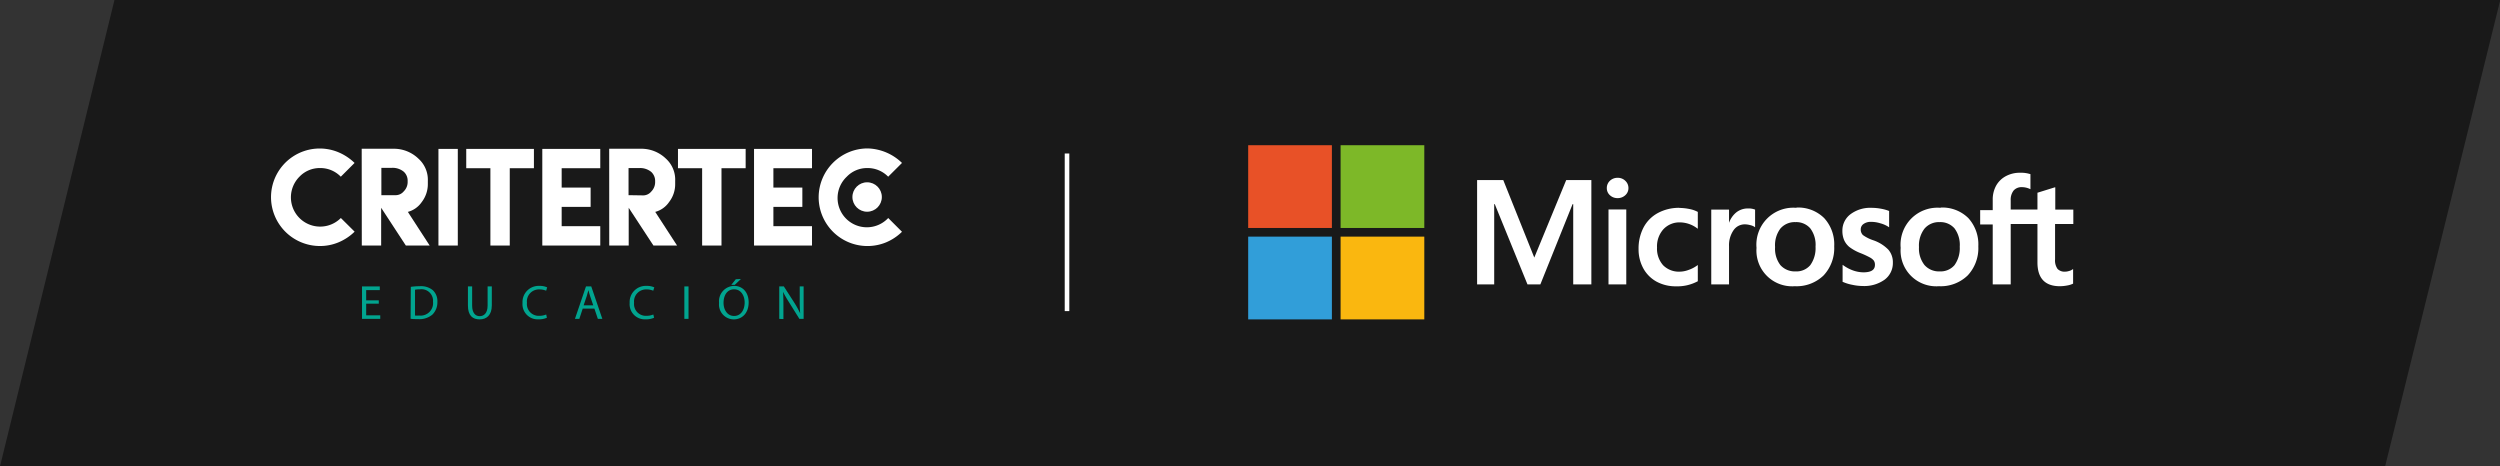 <svg xmlns="http://www.w3.org/2000/svg" viewBox="0 0 473.95 88.41"><rect x="0" y="0" width="473.95" height="88.41" fill="#333333" stroke="none"/><defs><style>.cls-1{fill:#191919;}.cls-2{fill:#01a48f;}.cls-3{fill:#fff;}.cls-4{fill:#e85127;}.cls-5{fill:#7db828;}.cls-6{fill:#319ed9;}.cls-7{fill:#fab70f;}</style></defs><g id="Layer_2" data-name="Layer 2"><g id="HomeDesktop"><g id="Logos"><path class="cls-1" d="M21.7,0H474L452.17,88.41H0Z"/><path class="cls-2" d="M71.81,57.57H69.42v2.21h2.67v.67H68.63V54.3H72V55H69.42v1.94h2.39Z"/><path class="cls-2" d="M77.88,54.38a12,12,0,0,1,1.69-.12,3.53,3.53,0,0,1,2.49.76,2.85,2.85,0,0,1,.86,2.21A3.28,3.28,0,0,1,82,59.62a3.81,3.81,0,0,1-2.72.88c-.56,0-1,0-1.44-.07Zm.8,5.44a6,6,0,0,0,.8,0,2.36,2.36,0,0,0,2.61-2.6,2.19,2.19,0,0,0-2.48-2.37,4.24,4.24,0,0,0-.93.08Z"/><path class="cls-2" d="M89.51,54.3v3.64c0,1.38.61,2,1.43,2s1.5-.6,1.5-2V54.3h.8v3.58c0,1.89-1,2.67-2.32,2.67s-2.21-.72-2.21-2.63V54.3Z"/><path class="cls-2" d="M103.68,60.24a3.85,3.85,0,0,1-1.62.3,2.87,2.87,0,0,1-3-3.11,3.06,3.06,0,0,1,3.21-3.23,3.29,3.29,0,0,1,1.46.28l-.19.64a3,3,0,0,0-1.24-.25,2.28,2.28,0,0,0-2.4,2.53,2.23,2.23,0,0,0,2.36,2.47,3.26,3.26,0,0,0,1.29-.25Z"/><path class="cls-2" d="M110.47,58.51l-.64,1.94H109l2.09-6.15h1l2.1,6.15h-.85l-.65-1.94Zm2-.62-.6-1.76c-.14-.41-.23-.77-.32-1.13h0c-.09.37-.19.74-.31,1.12l-.6,1.77Z"/><path class="cls-2" d="M124,60.24a3.87,3.87,0,0,1-1.63.3,2.87,2.87,0,0,1-3-3.11,3.06,3.06,0,0,1,3.21-3.23,3.29,3.29,0,0,1,1.46.28l-.2.64a3,3,0,0,0-1.24-.25,2.28,2.28,0,0,0-2.39,2.53,2.23,2.23,0,0,0,2.36,2.47,3.26,3.26,0,0,0,1.29-.25Z"/><path class="cls-2" d="M130.53,54.3v6.15h-.79V54.3Z"/><path class="cls-2" d="M141.93,57.31c0,2.11-1.28,3.24-2.85,3.24a2.82,2.82,0,0,1-2.76-3.12,2.92,2.92,0,0,1,2.85-3.23C140.85,54.2,141.93,55.49,141.93,57.31Zm-4.76.1c0,1.31.71,2.49,2,2.49s2-1.16,2-2.55c0-1.22-.64-2.5-2-2.5S137.17,56.06,137.17,57.41Zm3.29-4.52L139.3,54h-.66l.85-1.06Z"/><path class="cls-2" d="M147.73,60.45V54.3h.87l2,3.11a17.91,17.91,0,0,1,1.1,2h0a25.13,25.13,0,0,1-.09-2.53V54.3h.74v6.15h-.8l-1.95-3.12a20.47,20.47,0,0,1-1.15-2h0c.05.77.07,1.51.07,2.53v2.63Z"/><path class="cls-3" d="M64.62,41.33a5.54,5.54,0,1,1-7.85-7.83,5.31,5.31,0,0,1,3.92-1.64,5.39,5.39,0,0,1,3.92,1.64l2.61-2.61a9.85,9.85,0,0,0-3-2,9.23,9.23,0,0,0-12.84,8.5,9.27,9.27,0,0,0,9.26,9.25,9.06,9.06,0,0,0,3.59-.72,9.7,9.7,0,0,0,3-2Z"/><path class="cls-3" d="M68.57,28.2h6a6.69,6.69,0,0,1,4.76,1.88,5.38,5.38,0,0,1,1.78,4.21v.56a5.57,5.57,0,0,1-1.16,3.46,4.63,4.63,0,0,1-2.63,1.86l4.14,6.38H76.94l-4.68-7.16v7.16H68.59ZM74.87,37a2,2,0,0,0,1.68-.73,2.5,2.5,0,0,0,.73-1.91,2.29,2.29,0,0,0-.73-1.8,3.31,3.31,0,0,0-2.25-.74h-2V37Z"/><path class="cls-3" d="M83.12,28.23h3.67V46.55H83.12Z"/><polygon class="cls-3" points="88.39 28.23 88.39 31.89 92.97 31.89 92.97 46.55 96.64 46.55 96.64 31.89 101.22 31.89 101.22 28.23 88.39 28.23"/><polygon class="cls-3" points="113.8 31.89 113.8 28.23 102.81 28.23 102.81 46.55 113.8 46.55 113.8 42.88 106.48 42.88 106.48 39.22 111.97 39.22 111.97 35.56 106.48 35.56 106.48 31.89 113.8 31.89"/><path class="cls-3" d="M115.49,28.2h6a6.69,6.69,0,0,1,4.76,1.88A5.37,5.37,0,0,1,128,34.29v.56a5.51,5.51,0,0,1-1.16,3.46,4.61,4.61,0,0,1-2.62,1.86l4.14,6.38h-4.48l-4.69-7.16v7.16H115.5Zm6.3,8.84a2,2,0,0,0,1.68-.73,2.54,2.54,0,0,0,.73-1.91,2.33,2.33,0,0,0-.73-1.8,3.31,3.31,0,0,0-2.25-.74h-2.06V37Z"/><polygon class="cls-3" points="128.53 28.23 128.53 31.89 133.11 31.89 133.11 46.55 136.78 46.55 136.78 31.89 141.36 31.89 141.36 28.23 128.53 28.23"/><polygon class="cls-3" points="153.94 31.89 153.94 28.23 142.95 28.23 142.95 46.55 153.94 46.55 153.94 42.88 146.62 42.88 146.62 39.22 152.11 39.22 152.11 35.56 146.62 35.56 146.62 31.89 153.94 31.89"/><path class="cls-3" d="M168.39,41.33a5.55,5.55,0,1,1-7.86-7.83,5.33,5.33,0,0,1,3.92-1.64,5.41,5.41,0,0,1,3.93,1.64L171,30.89a9.67,9.67,0,0,0-6.55-2.75,9.29,9.29,0,0,0-9.25,9.27A9.26,9.26,0,0,0,168,45.94a9.62,9.62,0,0,0,3-2Z"/><circle class="cls-3" cx="164.39" cy="37.35" r="2.79"/><polygon class="cls-3" points="298.25 53.92 298.25 38.7 298.13 38.7 292.02 53.92 289.58 53.92 283.38 38.7 283.27 38.7 283.27 53.92 280.03 53.92 280.03 34.14 284.99 34.14 290.87 48.83 296.92 34.14 301.69 34.14 301.69 53.92 298.25 53.92"/><path class="cls-3" d="M306.66,33.71a2.06,2.06,0,0,0-1.44.55,1.86,1.86,0,0,0-.6,1.39,1.77,1.77,0,0,0,.6,1.37,2.06,2.06,0,0,0,1.44.54,2.09,2.09,0,0,0,1.45-.54,1.78,1.78,0,0,0,.61-1.37,1.85,1.85,0,0,0-.59-1.37,2,2,0,0,0-1.47-.57m1.65,6h-3.37V53.92h3.37Z"/><path class="cls-3" d="M318.37,39.4a8.4,8.4,0,0,0-4.1,1,6.63,6.63,0,0,0-2.7,2.75,8.6,8.6,0,0,0-.93,4.07,7.49,7.49,0,0,0,.9,3.66,6.36,6.36,0,0,0,2.52,2.52,7.6,7.6,0,0,0,3.69.88,8.09,8.09,0,0,0,4.07-.94l.05,0V50.24l-.14.1a6.2,6.2,0,0,1-1.66.85,4.89,4.89,0,0,1-1.61.31,4.2,4.2,0,0,1-3.16-1.21,4.72,4.72,0,0,1-1.16-3.37,4.83,4.83,0,0,1,1.21-3.46,4.15,4.15,0,0,1,3.16-1.3,5.53,5.53,0,0,1,3.22,1.11l.14.1V40.15l-.05,0a5.53,5.53,0,0,0-1.56-.53,9.65,9.65,0,0,0-1.89-.2"/><path class="cls-3" d="M327.79,42.2V39.74h-3.37V53.92h3.37V46.67a5,5,0,0,1,.84-3,2.58,2.58,0,0,1,2.18-1.14,4,4,0,0,1,1,.15,2.39,2.39,0,0,1,.78.31l.14.1V39.72l-.05,0a3.36,3.36,0,0,0-1.32-.2,3.49,3.49,0,0,0-2.26.8,4.5,4.5,0,0,0-1.3,1.9Z"/><path class="cls-3" d="M340.57,39.4A7,7,0,0,0,333,47a6.77,6.77,0,0,0,7.26,7.26,7.33,7.33,0,0,0,5.47-2.06,7.56,7.56,0,0,0,2-5.5,7.36,7.36,0,0,0-1.9-5.35,7,7,0,0,0-5.25-2m-.15,12.1a3.65,3.65,0,0,1-2.91-1.2,5.11,5.11,0,0,1-1-3.41,5.26,5.26,0,0,1,1-3.5,3.57,3.57,0,0,1,2.87-1.23,3.51,3.51,0,0,1,2.8,1.18,5.17,5.17,0,0,1,1,3.47,5.5,5.5,0,0,1-1,3.51,3.44,3.44,0,0,1-2.83,1.18"/><path class="cls-3" d="M354.82,39.4a6.25,6.25,0,0,0-4,1.21,3.86,3.86,0,0,0-1.54,3.15,4.42,4.42,0,0,0,.33,1.76,3.59,3.59,0,0,0,1,1.31A8.75,8.75,0,0,0,352.75,48a16.32,16.32,0,0,1,1.73.8,2.4,2.4,0,0,1,.76.61,1.39,1.39,0,0,1,.21.81c0,.95-.72,1.41-2.21,1.41a6.14,6.14,0,0,1-1.86-.33,7.35,7.35,0,0,1-1.92-1l-.14-.1v3.25l.06,0a8.13,8.13,0,0,0,1.81.55,9.44,9.44,0,0,0,1.93.22,6.62,6.62,0,0,0,4.18-1.21,3.92,3.92,0,0,0,1.55-3.22,3.65,3.65,0,0,0-.84-2.44,7.27,7.27,0,0,0-2.84-1.79,7.25,7.25,0,0,1-2-1,1.46,1.46,0,0,1-.41-1.09,1.22,1.22,0,0,1,.52-1,2.33,2.33,0,0,1,1.45-.41,5.83,5.83,0,0,1,1.73.27A5.25,5.25,0,0,1,358,43l.14.09V40l0,0a7.69,7.69,0,0,0-1.54-.43,9.84,9.84,0,0,0-1.68-.17"/><path class="cls-3" d="M367.92,39.4a7,7,0,0,0-7.59,7.6,6.76,6.76,0,0,0,7.25,7.26,7.33,7.33,0,0,0,5.47-2.06,7.56,7.56,0,0,0,2-5.5,7.4,7.4,0,0,0-1.89-5.35,7,7,0,0,0-5.26-2m-.15,12.1a3.63,3.63,0,0,1-2.9-1.2,5.06,5.06,0,0,1-1.05-3.41,5.26,5.26,0,0,1,1.05-3.5,3.58,3.58,0,0,1,2.87-1.23,3.54,3.54,0,0,1,2.81,1.18,5.22,5.22,0,0,1,1,3.47,5.5,5.5,0,0,1-1,3.51,3.47,3.47,0,0,1-2.84,1.18"/><path class="cls-3" d="M393.06,42.46V39.74h-3.42V35.52l-.11,0-3.21,1-.06,0v3.2h-5.07V38a2.81,2.81,0,0,1,.56-1.89,2,2,0,0,1,1.57-.63,3.68,3.68,0,0,1,1.48.33l.13.06V33l-.06,0a5.78,5.78,0,0,0-1.9-.25,5.54,5.54,0,0,0-2.69.64,4.58,4.58,0,0,0-1.85,1.8,5.42,5.42,0,0,0-.65,2.65v2H375.4v2.72h2.38V53.92h3.41V42.46h5.07v7.29c0,3,1.43,4.51,4.25,4.51a7.44,7.44,0,0,0,1.45-.15,4,4,0,0,0,1.06-.34l0,0V51l-.14.09a2,2,0,0,1-.68.3,2.49,2.49,0,0,1-.68.11,1.82,1.82,0,0,1-1.45-.52,2.76,2.76,0,0,1-.47-1.82v-6.7Z"/><rect class="cls-4" x="236.63" y="27.53" width="15.87" height="15.69"/><rect class="cls-5" x="254.15" y="27.53" width="15.87" height="15.69"/><rect class="cls-6" x="236.63" y="44.86" width="15.87" height="15.69"/><rect class="cls-7" x="254.15" y="44.86" width="15.87" height="15.69"/><rect class="cls-3" x="201.85" y="29.1" width="0.87" height="29.88"/></g></g></g></svg>